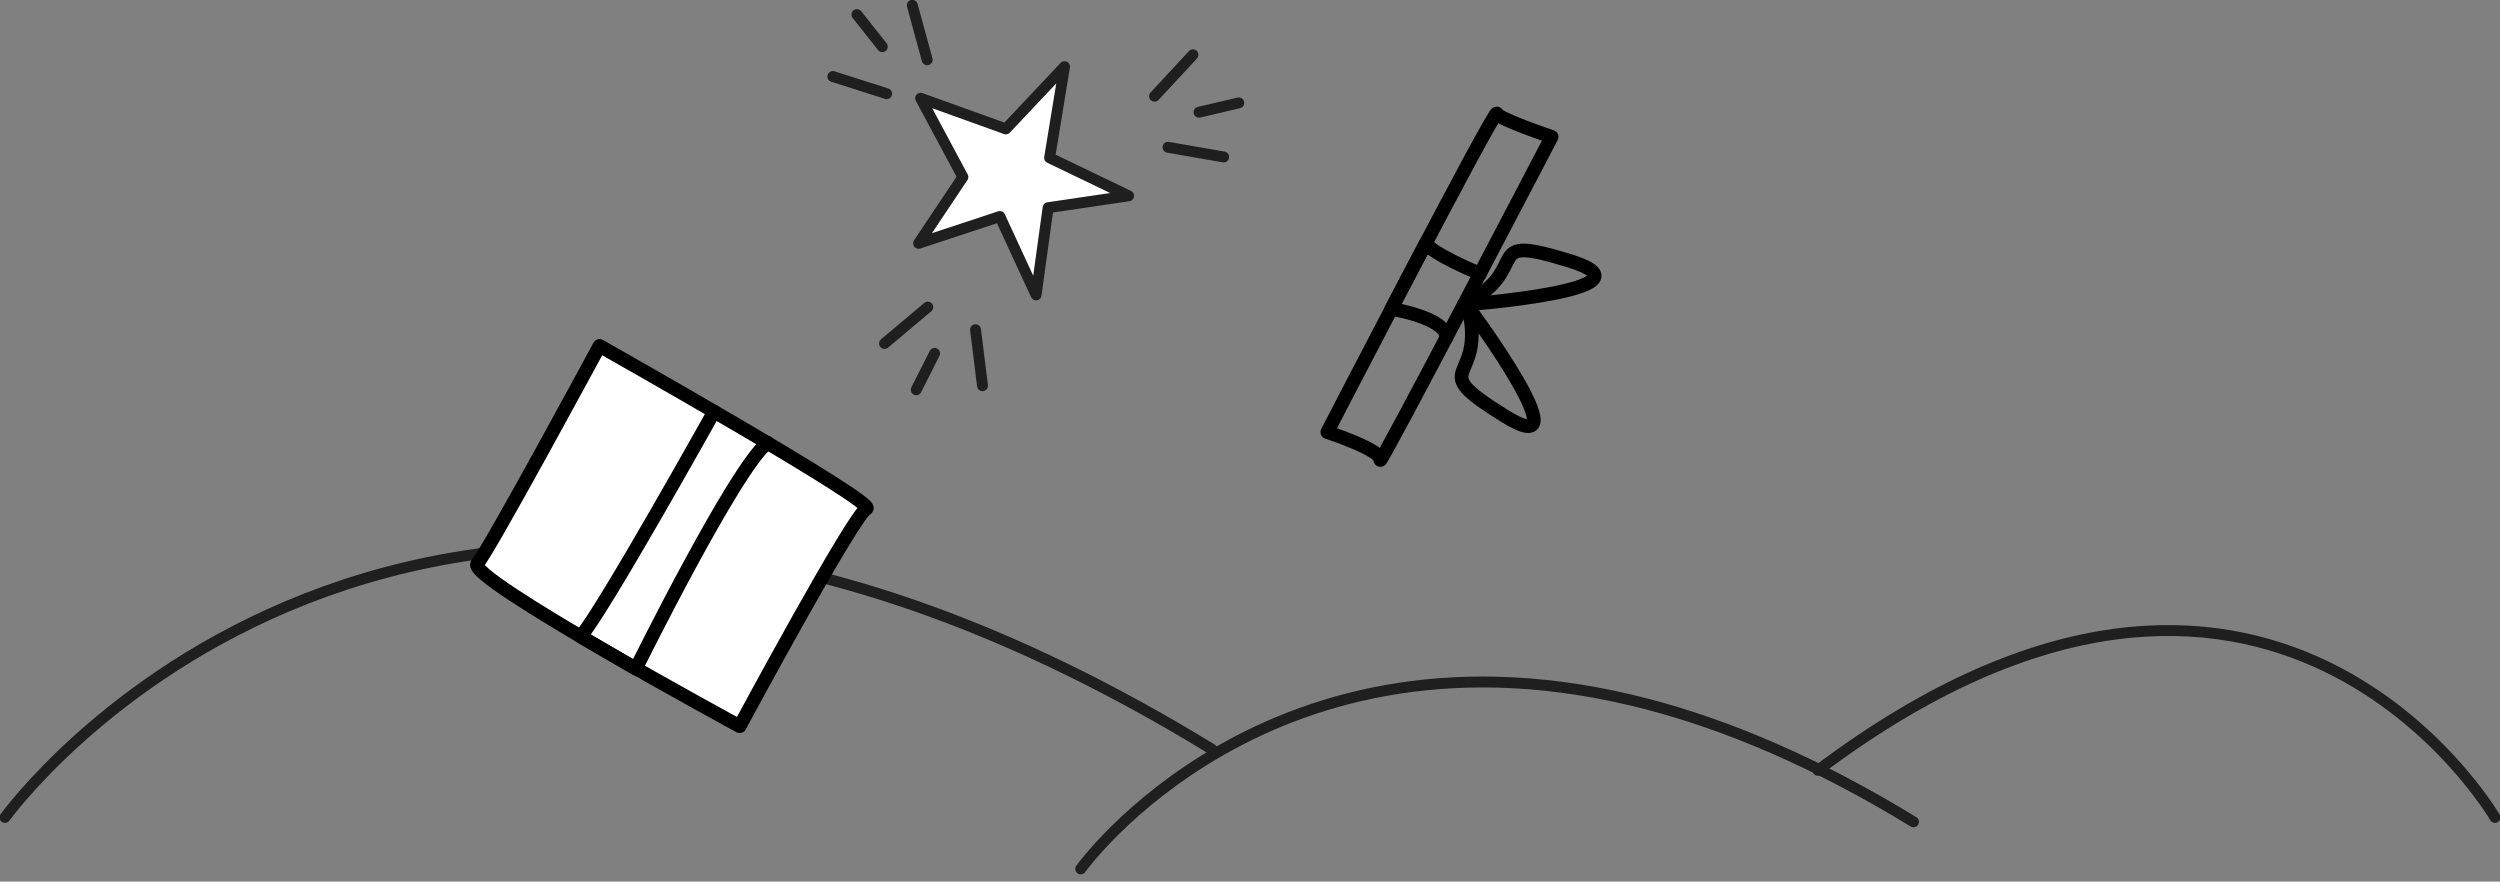 <?xml version="1.0" encoding="UTF-8" standalone="no"?>
<!DOCTYPE svg PUBLIC "-//W3C//DTD SVG 1.1//EN" "http://www.w3.org/Graphics/SVG/1.1/DTD/svg11.dtd">
<svg width="100%" height="100%" viewBox="0 0 380 134" version="1.1" xmlns="http://www.w3.org/2000/svg" xmlns:xlink="http://www.w3.org/1999/xlink" xml:space="preserve" xmlns:serif="http://www.serif.com/" style="fill-rule:evenodd;clip-rule:evenodd;stroke-linecap:round;stroke-linejoin:round;stroke-miterlimit:1.5;">
    <rect x="0" y="0" width="380" height="134" fill="#808080" stroke="none"/>
    <g transform="matrix(1,0,0,1,30,-341.683)">
        <g id="верх" transform="matrix(0.415,0,0,0.415,160,408.266)">
            <g transform="matrix(1,0,0,1,-458,-160.5)">
                <g>
                    <path d="M337.369,36.043L352.84,64.899L336.62,89.174L366.385,79.361L379.652,108.078L384.053,76.135L413.535,71.785L384.599,57.861L390.07,24.479L368.582,47.279L337.369,36.043Z" style="fill:white;stroke:rgb(31,31,31);stroke-width:4px;"/>
                    <path d="M305.217,28.089L324.919,34.372" style="fill:none;stroke:rgb(31,31,31);stroke-width:4px;"/>
                    <path d="M360.025,141.329L357.472,120.807" style="fill:none;stroke:rgb(31,31,31);stroke-width:4px;"/>
                    <path d="M437.101,20.128L423.039,35.291" style="fill:none;stroke:rgb(31,31,31);stroke-width:4px;"/>
                    <path d="M334.31,2L339.758,21.949" style="fill:none;stroke:rgb(31,31,31);stroke-width:4px;"/>
                    <path d="M324.145,125.85L339.974,112.542" style="fill:none;stroke:rgb(31,31,31);stroke-width:4px;"/>
                    <path d="M448.35,57.551L427.977,54.002" style="fill:none;stroke:rgb(31,31,31);stroke-width:4px;"/>
                    <path d="M314.033,5.413L323.317,17.131" style="fill:none;stroke:rgb(31,31,31);stroke-width:4px;"/>
                    <path d="M335.743,142.829L342.491,129.489" style="fill:none;stroke:rgb(31,31,31);stroke-width:4px;"/>
                    <path d="M453.879,37.746L439.326,41.168" style="fill:none;stroke:rgb(31,31,31);stroke-width:4px;"/>
                </g>
                <path d="M2,299.454C2,299.454 149.078,93.975 444,274.454" style="fill:none;stroke:rgb(31,31,31);stroke-width:4px;"/>
                <path d="M396,318.308C396,318.308 464.981,221.936 603.24,257.881C632.684,265.536 665.27,279.191 701,301.057" style="fill:none;stroke:rgb(31,31,31);stroke-width:4px;"/>
                <path d="M914,299.454C914,299.454 831.477,157.664 666,282.203" style="fill:none;stroke:rgb(31,31,31);stroke-width:4px;"/>
                <g>
                    <g>
                        <path d="M219.749,126.746C219.749,126.746 179.396,201.495 174.982,206.528C170.569,211.561 271.097,266.04 271.097,266.04C271.097,266.04 312.974,188.214 317.548,186.371C322.121,184.529 219.749,126.746 219.749,126.746Z" style="fill:white;stroke:black;stroke-width:5px;"/>
                        <path d="M261.716,150.815C261.716,150.815 220.766,224.247 212.817,233.181L233.06,244.984C233.06,244.984 269.545,171.214 281.306,162.237" style="fill:none;stroke:black;stroke-width:5px;"/>
                    </g>
                    <g>
                        <path d="M568.483,50.165C568.483,50.165 549.096,43.669 548.408,41.619C547.72,39.569 486.311,158.323 486.311,158.323C486.311,158.323 506.546,164.956 505.721,168.517C504.897,172.078 568.483,50.165 568.483,50.165Z" style="fill:none;stroke:black;stroke-width:5px;"/>
                        <path d="M542.243,100.305C542.243,100.305 523.673,92.681 522.493,88.934L509.748,113.202C509.748,113.202 530.096,116.438 529.908,123.79" style="fill:none;stroke:black;stroke-width:5px;"/>
                        <path d="M536.281,111.656C536.281,111.656 609.263,106.182 575.195,95.638C541.128,85.095 562.471,98.18 536.281,111.656Z" style="fill:none;stroke:black;stroke-width:5px;"/>
                        <path d="M537.912,112.512C537.912,112.512 581.533,171.279 551.266,152.419C521,133.56 544.861,141.135 537.912,112.512Z" style="fill:none;stroke:black;stroke-width:5px;"/>
                    </g>
                </g>
            </g>
        </g>
    </g>
</svg>
